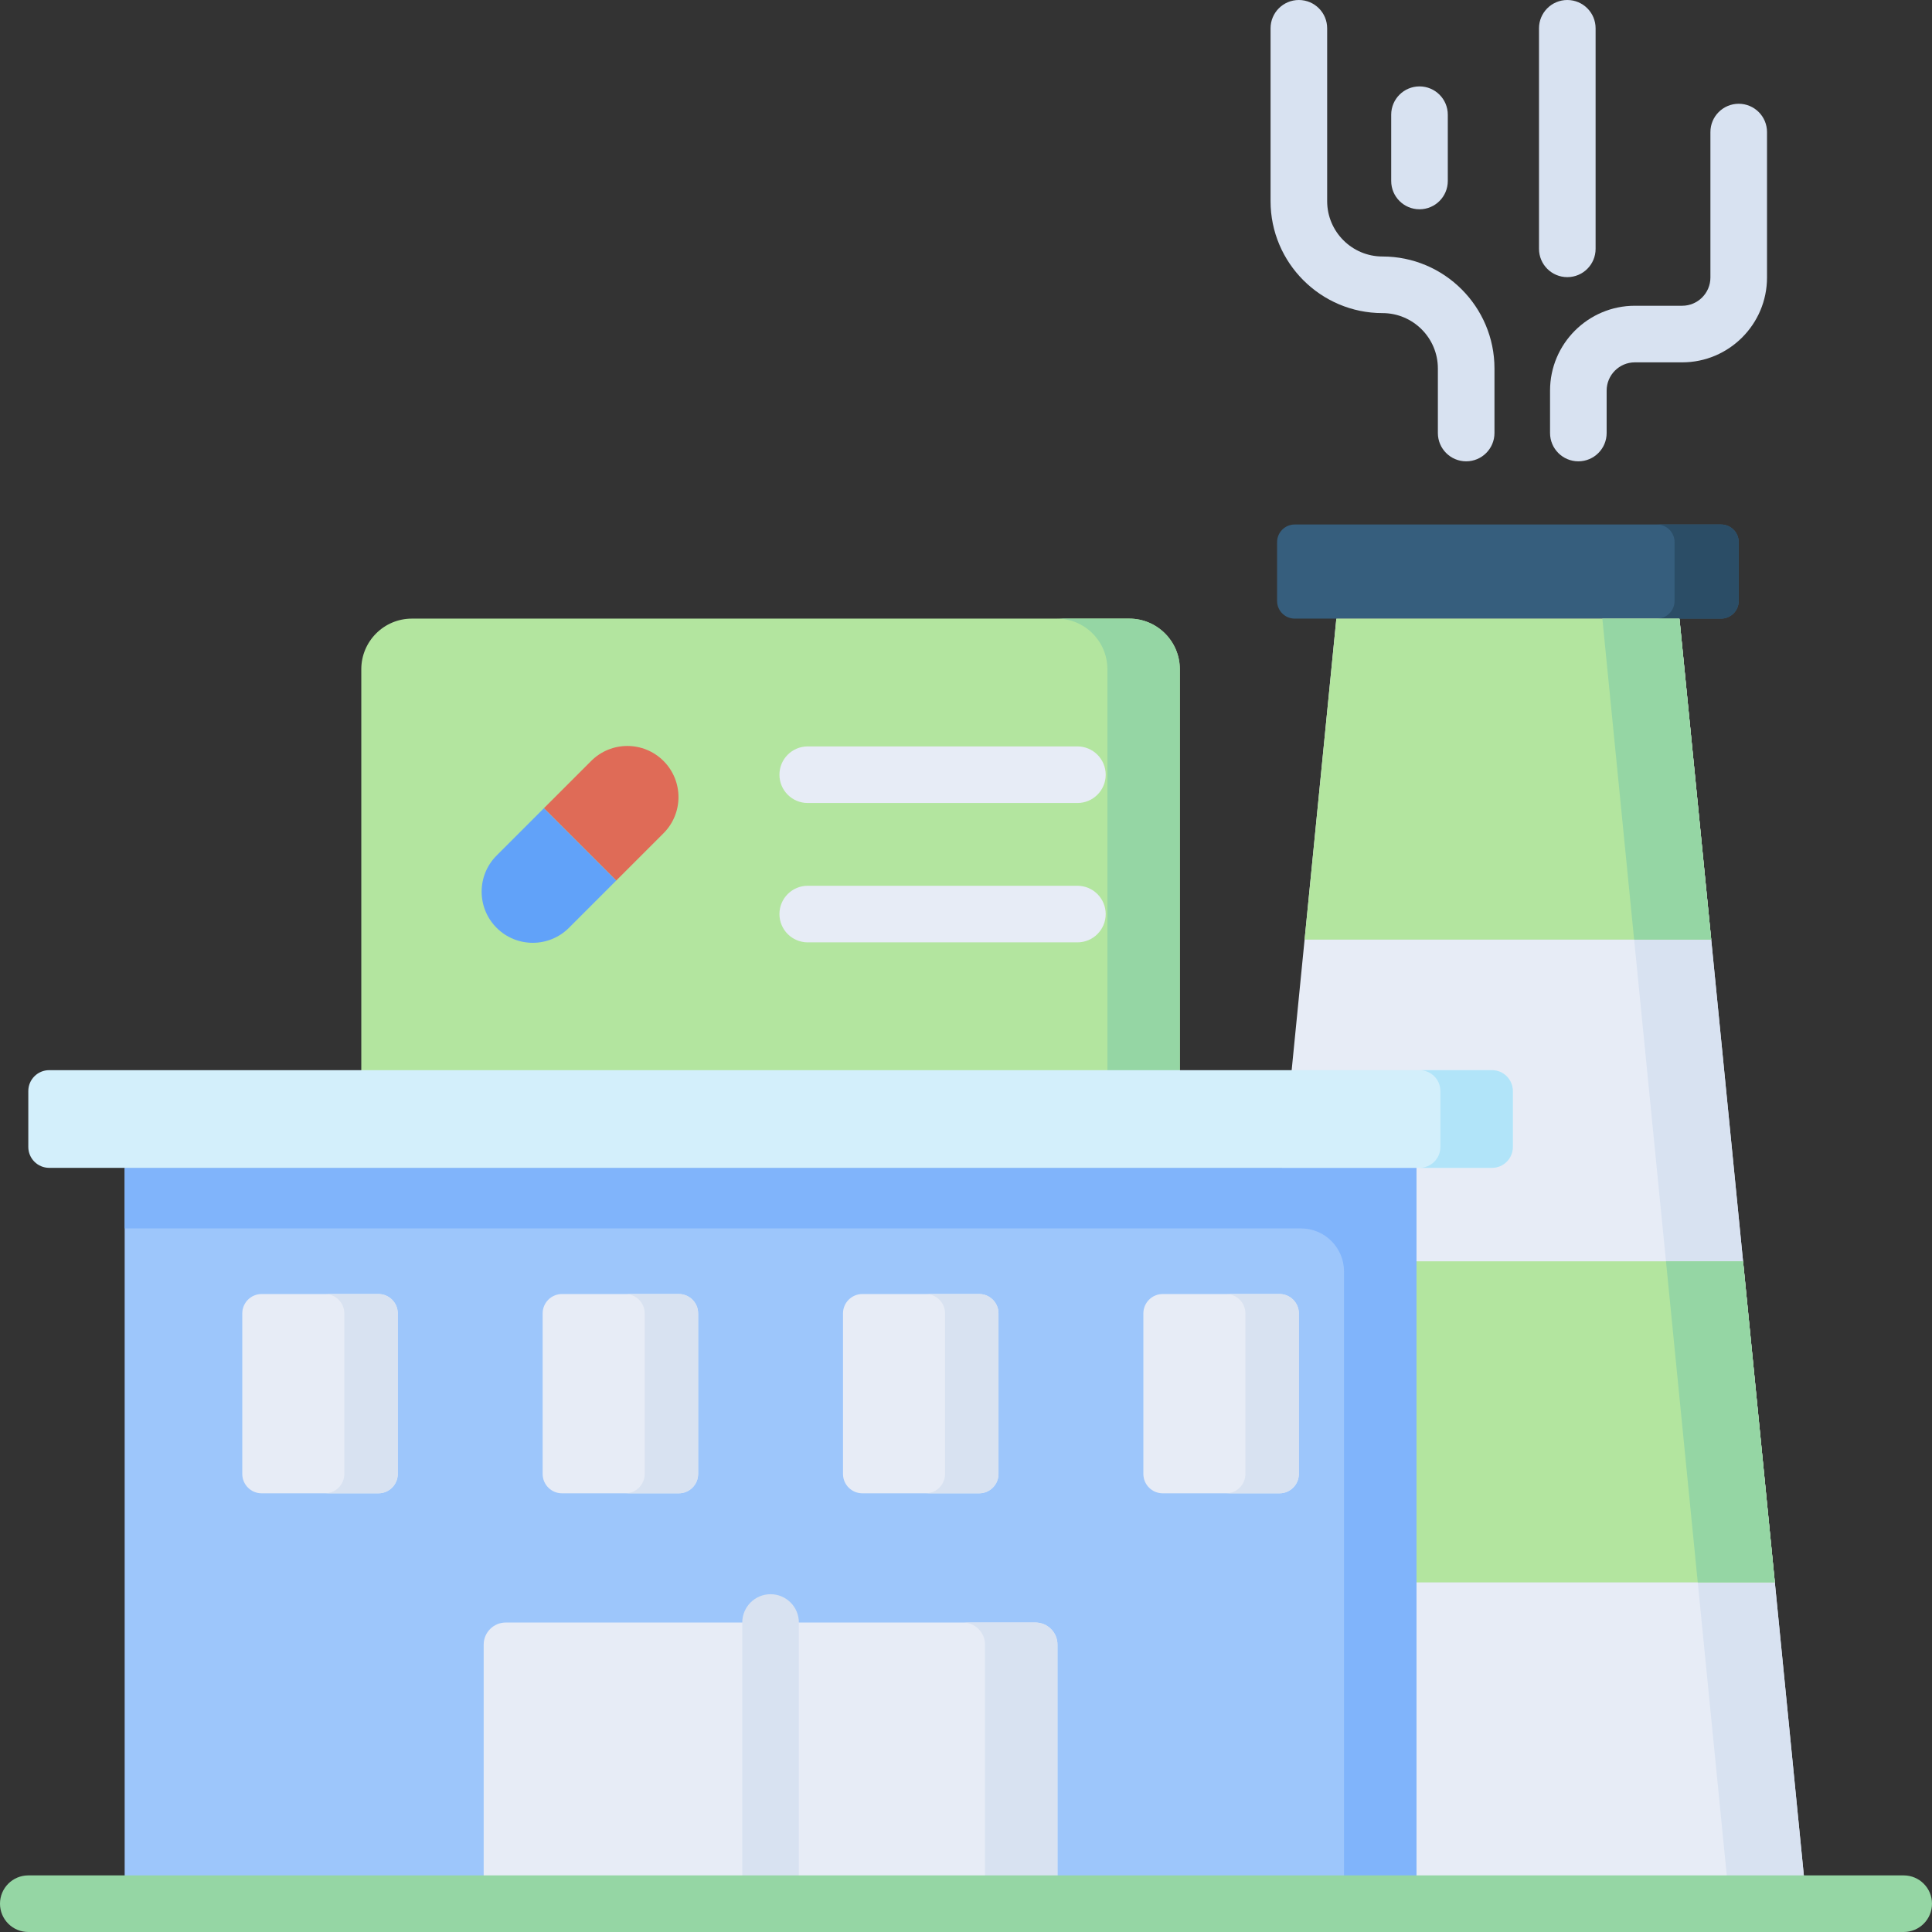 <svg id="Capa_1" enable-background="new 0 0 512 512" height="512" viewBox="0 0 512 512" width="512" xmlns="http://www.w3.org/2000/svg"><rect x="0" y="0" width="512" height="512" fill="#333333" stroke="none"/><g><path d="m478.78 504.501h-158.34l8.42-85.069.01-.09 8.42-85.08.01-.09 8.42-85.071.01-.089 8.42-85.07h90.92l8.42 85.07.01.089 8.42 85.071.01.09 8.42 85.08.01.09z" fill="#e7ecf6"/><path d="m470.36 419.432-.01-.09-8.42-85.08-.01-.09-8.42-85.071-.01-.089-8.42-85.07h-20.428l8.42 85.07.01.089 8.42 85.071.01.09 8.42 85.08.01.09 8.42 85.069h20.428z" fill="#d8e2f1"/><g><path d="m312.67 293.604h-216.923v-116.247c0-7.411 6.007-13.418 13.418-13.418h190.087c7.411 0 13.418 6.007 13.418 13.418z" fill="#b3e59f"/><path d="m299.252 163.939h-19.196c7.411 0 13.418 6.007 13.418 13.418v116.247h19.196v-116.247c0-7.41-6.008-13.418-13.418-13.418z" fill="#95d6a4"/></g><g><path d="m175.835 220.824c5.292-5.292 5.292-13.873 0-19.165s-13.873-5.292-19.165 0l-12.53 12.53 19.165 19.165z" fill="#df6b57"/><path d="m144.14 214.189-12.531 12.531c-5.292 5.292-5.292 13.872 0 19.165 5.292 5.292 13.873 5.292 19.165 0l12.531-12.531z" fill="#61a2f9"/></g><g><g><path d="m285.523 212.807h-71.464c-4.142 0-7.5-3.357-7.5-7.5s3.358-7.5 7.5-7.5h71.464c4.143 0 7.5 3.357 7.5 7.5s-3.357 7.5-7.5 7.5z" fill="#e7ecf6"/></g><g><path d="m285.523 249.737h-71.464c-4.142 0-7.5-3.357-7.5-7.5s3.358-7.5 7.5-7.5h71.464c4.143 0 7.5 3.357 7.5 7.5s-3.357 7.5-7.5 7.5z" fill="#e7ecf6"/></g></g><path d="m456.098 163.939h-112.977c-2.585 0-4.68-2.095-4.68-4.68v-15.584c0-2.585 2.095-4.68 4.68-4.68h112.977c2.585 0 4.68 2.095 4.68 4.68v15.584c0 2.585-2.095 4.68-4.68 4.68z" fill="#365e7d"/><path d="m456.098 138.995h-17.001c2.585 0 4.68 2.096 4.68 4.68v15.584c0 2.585-2.095 4.68-4.68 4.68h17.001c2.585 0 4.68-2.095 4.68-4.68v-15.584c0-2.585-2.095-4.68-4.68-4.68z" fill="#2b4d66"/><path d="m453.49 249.012h-107.76l8.42-85.07h90.92z" fill="#b3e59f"/><path d="m453.49 249.012-8.42-85.07h-20.428l8.42 85.07z" fill="#95d6a4"/><path d="m470.35 419.342h-141.48l8.42-85.08h124.64z" fill="#b3e59f"/><path d="m470.35 419.342-8.42-85.08h-20.428l8.42 85.08z" fill="#95d6a4"/><path d="m33.038 309.493h342.34v195.007h-342.34z" fill="#9dc6fb"/><path d="m33.038 309.493v16.049h311.729c6.305 0 11.415 5.111 11.415 11.415v167.543h19.196v-195.007z" fill="#80b4fb"/><path d="m395.378 283.604h-382.339c-3.059 0-5.538 2.48-5.538 5.538v14.811c0 3.059 2.48 5.539 5.538 5.539h382.339c3.059 0 5.538-2.48 5.538-5.539v-14.811c0-3.058-2.479-5.538-5.538-5.538z" fill="#d3effb"/><path d="m395.378 283.604h-19.196c3.059 0 5.539 2.479 5.539 5.539v14.811c0 3.059-2.48 5.539-5.539 5.539h19.196c3.059 0 5.538-2.479 5.538-5.539v-14.811c0-3.059-2.479-5.539-5.538-5.539z" fill="#b1e4f9"/><path d="m280.238 504.5h-152.059v-68.654c0-3.237 2.624-5.862 5.862-5.862h140.336c3.237 0 5.862 2.624 5.862 5.862v68.654z" fill="#e7ecf6"/><path d="m274.376 429.984h-19.196c3.237 0 5.862 2.625 5.862 5.862v68.654h19.196v-68.654c0-3.237-2.624-5.862-5.862-5.862z" fill="#d8e2f1"/><path d="m100.276 395.742h-30.933c-2.837 0-5.137-2.3-5.137-5.137v-42.54c0-2.837 2.3-5.137 5.137-5.137h30.933c2.837 0 5.137 2.3 5.137 5.137v42.54c0 2.837-2.3 5.137-5.137 5.137z" fill="#e7ecf6"/><path d="m100.276 342.928h-14.163c2.837 0 5.137 2.3 5.137 5.137v42.54c0 2.837-2.3 5.137-5.137 5.137h14.163c2.837 0 5.137-2.3 5.137-5.137v-42.54c0-2.838-2.3-5.137-5.137-5.137z" fill="#d8e2f1"/><path d="m179.875 395.742h-30.933c-2.837 0-5.137-2.3-5.137-5.137v-42.54c0-2.837 2.3-5.137 5.137-5.137h30.933c2.837 0 5.137 2.3 5.137 5.137v42.54c0 2.837-2.3 5.137-5.137 5.137z" fill="#e7ecf6"/><path d="m179.875 342.928h-14.163c2.837 0 5.137 2.3 5.137 5.137v42.54c0 2.837-2.3 5.137-5.137 5.137h14.163c2.837 0 5.137-2.3 5.137-5.137v-42.54c0-2.838-2.3-5.137-5.137-5.137z" fill="#d8e2f1"/><path d="m259.474 395.742h-30.933c-2.837 0-5.137-2.3-5.137-5.137v-42.54c0-2.837 2.3-5.137 5.137-5.137h30.933c2.837 0 5.137 2.3 5.137 5.137v42.54c0 2.837-2.3 5.137-5.137 5.137z" fill="#e7ecf6"/><path d="m259.474 342.928h-14.163c2.837 0 5.137 2.3 5.137 5.137v42.54c0 2.837-2.3 5.137-5.137 5.137h14.163c2.837 0 5.137-2.3 5.137-5.137v-42.54c0-2.838-2.3-5.137-5.137-5.137z" fill="#d8e2f1"/><path d="m339.073 395.742h-30.933c-2.837 0-5.137-2.3-5.137-5.137v-42.54c0-2.837 2.3-5.137 5.137-5.137h30.933c2.837 0 5.137 2.3 5.137 5.137v42.54c0 2.837-2.3 5.137-5.137 5.137z" fill="#e7ecf6"/><path d="m339.073 342.928h-14.163c2.837 0 5.137 2.3 5.137 5.137v42.54c0 2.837-2.3 5.137-5.137 5.137h14.163c2.837 0 5.137-2.3 5.137-5.137v-42.54c0-2.838-2.3-5.137-5.137-5.137z" fill="#d8e2f1"/><g><path d="m204.208 511c-4.142 0-7.5-2.357-7.5-6.5v-74.516c0-4.143 3.358-7.5 7.5-7.5s7.5 3.357 7.5 7.5v74.516c0 4.143-3.358 6.5-7.5 6.5z" fill="#d8e2f1"/></g><g><path d="m388.55 122.255c-4.143 0-7.5-3.357-7.5-7.5v-17.111c0-8.089-6.581-14.669-14.67-14.669-16.359 0-29.669-13.31-29.669-29.67v-45.805c0-4.143 3.357-7.5 7.5-7.5s7.5 3.357 7.5 7.5v45.805c0 8.089 6.58 14.67 14.669 14.67 16.36 0 29.67 13.31 29.67 29.669v17.111c0 4.142-3.358 7.5-7.5 7.5z" fill="#d8e2f1"/></g><g><path d="m418.278 122.255c-4.143 0-7.5-3.357-7.5-7.5v-11.246c0-12.396 10.086-22.482 22.483-22.482h12.534c4.126 0 7.482-3.357 7.482-7.483v-38.545c0-4.143 3.357-7.5 7.5-7.5s7.5 3.357 7.5 7.5v38.544c0 12.397-10.086 22.483-22.482 22.483h-12.534c-4.126 0-7.483 3.356-7.483 7.482v11.246c0 4.143-3.357 7.501-7.5 7.501z" fill="#d8e2f1"/></g><g><path d="m415.351 73.444c-4.143 0-7.5-3.357-7.5-7.5v-58.444c0-4.143 3.357-7.5 7.5-7.5s7.5 3.357 7.5 7.5v58.444c0 4.143-3.357 7.5-7.5 7.5z" fill="#d8e2f1"/></g><g><path d="m376.182 55.462c-4.143 0-7.5-3.357-7.5-7.5v-17.564c0-4.143 3.357-7.5 7.5-7.5s7.5 3.357 7.5 7.5v17.563c0 4.143-3.357 7.501-7.5 7.501z" fill="#d8e2f1"/></g><g><path d="m504.5 512h-497c-4.142 0-7.5-3.357-7.5-7.5s3.358-7.5 7.5-7.5h497c4.143 0 7.5 3.357 7.5 7.5s-3.358 7.5-7.5 7.5z" fill="#95d6a4"/></g></g></svg>